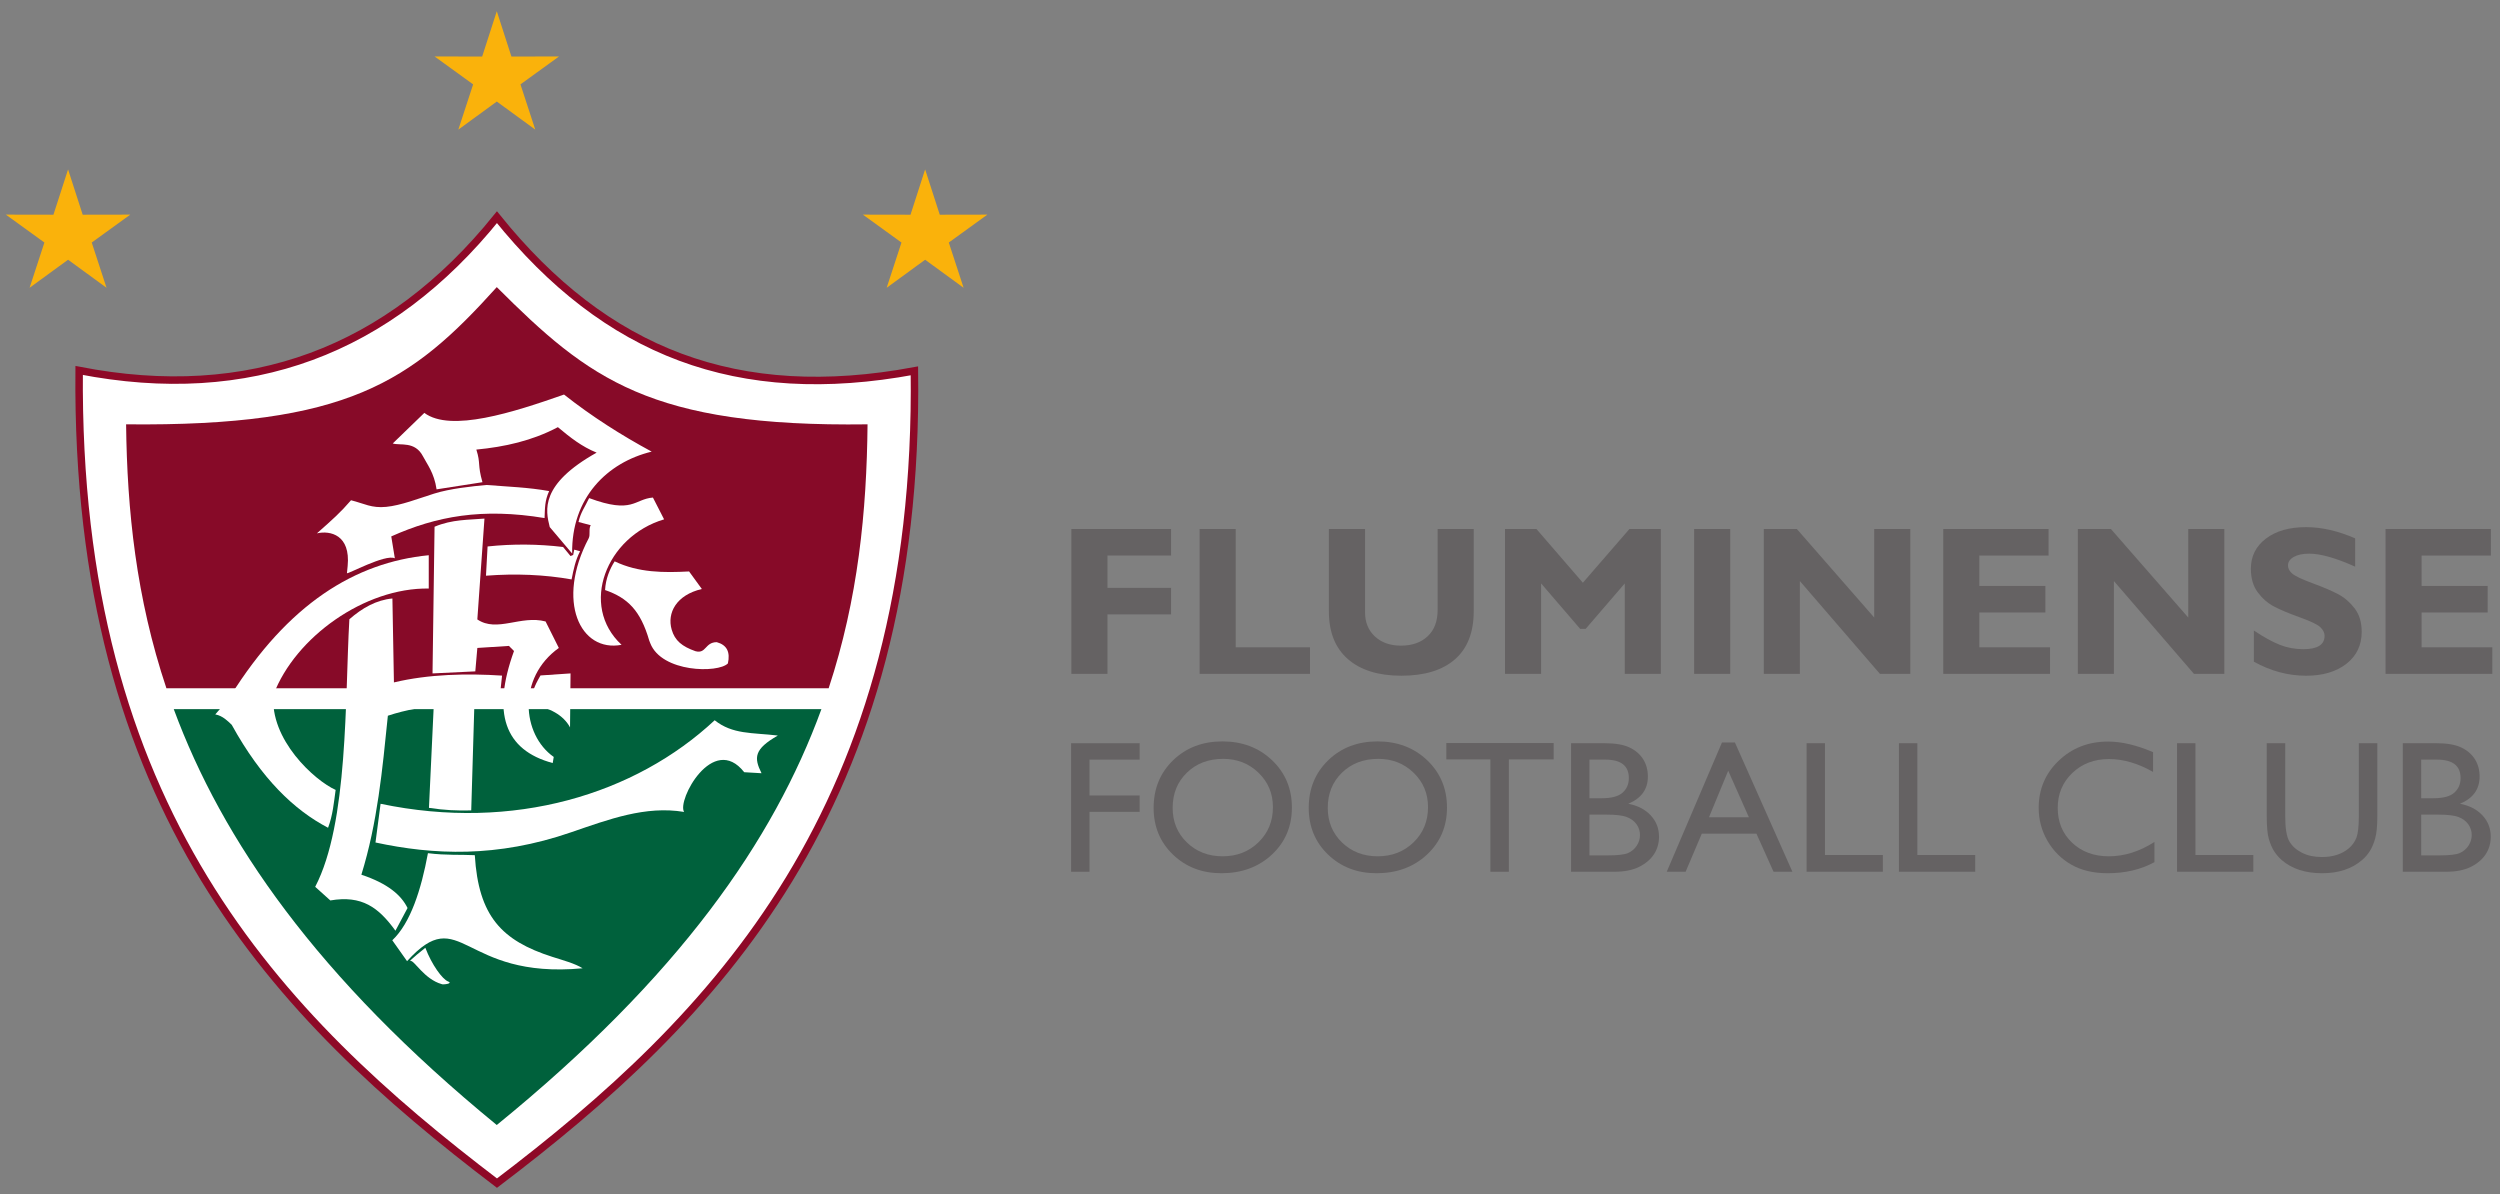 <?xml version="1.0" encoding="UTF-8" standalone="no"?>
<!-- Created with Inkscape (http://www.inkscape.org/) -->

<svg
   version="1.1"
   id="svg2"
   width="298.667"
   height="142.667"
   viewBox="0 0 298.667 142.667"
   sodipodi:docname="fluminense-football-club-seeklogo.eps"
   xmlns:inkscape="http://www.inkscape.org/namespaces/inkscape"
   xmlns:sodipodi="http://sodipodi.sourceforge.net/DTD/sodipodi-0.dtd"
   xmlns="http://www.w3.org/2000/svg"
   xmlns:svg="http://www.w3.org/2000/svg">
  <rect x="0" y="0" width="298.667" height="142.667" fill="#808080" stroke="none"/>
  <defs
     id="defs6" />
  <sodipodi:namedview
     id="namedview4"
     pagecolor="#ffffff"
     bordercolor="#000000"
     borderopacity="0.25"
     inkscape:showpageshadow="2"
     inkscape:pageopacity="0.0"
     inkscape:pagecheckerboard="0"
     inkscape:deskcolor="#d1d1d1" />
  <g
     id="g8"
     inkscape:groupmode="layer"
     inkscape:label="ink_ext_XXXXXX"
     transform="matrix(1.333,0,0,-1.333,0,142.667)">
    <g
       id="g10"
       transform="scale(0.1)">
      <path
         d="M 445.375,875.609 C 348.492,755.461 223.348,708.582 70.934,738.258 67.402,345.18 248.707,159.473 445.395,9.91 640.016,157.504 824.613,346.336 819.512,737.895 661.242,708.5 543.133,754.117 445.375,875.609"
         style="fill:#ffffff;fill-opacity:1;fill-rule:evenodd;stroke:none"
         id="path12" />
      <path
         d="M 445.375,875.609 C 348.492,755.461 223.348,708.582 70.934,738.258 67.402,345.18 248.707,159.473 445.395,9.91 640.016,157.504 824.613,346.336 819.512,737.895 661.242,708.5 543.133,754.117 445.375,875.609 Z"
         style="fill:none;stroke:#8e0927;stroke-width:6.705;stroke-linecap:butt;stroke-linejoin:miter;stroke-miterlimit:2.613;stroke-dasharray:none;stroke-opacity:1"
         id="path14" />
      <path
         d="M 736.172,434.719 C 693.285,317.141 608.551,194.91 445.215,62.008 283.758,194.223 199.074,317.375 155.723,434.719 h 580.449"
         style="fill:#00613c;fill-opacity:1;fill-rule:evenodd;stroke:none"
         id="path16" />
      <path
         d="m 113.016,689.977 c 198.57,-2.086 255.66,37.98 332.214,122.976 C 527.859,730.449 582.637,687.406 777.516,689.969 776.762,611.863 769.07,533.66 742.664,453.426 H 149.141 c -27.164,81.215 -35.246,159.699 -36.125,236.551"
         style="fill:#870a28;fill-opacity:1;fill-rule:evenodd;stroke:none"
         id="path18" />
      <path
         d="m 351.984,672.824 c 6.641,-2.086 19.918,2.403 27.145,-11.59 3.594,-6.968 9.992,-14.683 12.141,-29.527 l 41.117,6.395 c -4.621,16.179 -1.422,16.55 -5.485,29.238 25.426,2.437 50.09,7.918 73.09,20.098 11.266,-9.446 21.317,-17.36 34.719,-22.84 -50.984,-28.535 -45.793,-51.641 -42.027,-66.696 l 20.101,-23.754 c -0.816,49.856 31.305,81.68 71.266,91.364 -27.336,14.769 -53.68,31.519 -78.574,51.16 C 460.004,700.676 403.855,682.613 380.305,700.23 l -28.321,-27.406"
         style="fill:#ffffff;fill-opacity:1;fill-rule:evenodd;stroke:none"
         id="path20" />
      <path
         d="m 310.953,556.609 c -0.148,-1.558 34.418,17.446 42.906,13.293 l -3.195,19.629 c 40.359,18.074 81.512,25.731 137.391,16.43 0.379,8.824 0.074,15.367 4.105,24.191 -18.562,3.348 -37.125,3.957 -56.14,5.477 -13.235,-1.219 -32.731,-3.254 -47.012,-7.758 -14.285,-4.508 -29.75,-10.582 -42.906,-11.867 -13.161,-1.285 -19.477,2.887 -31.497,5.934 -9.886,-11.411 -15.671,-16.434 -30.582,-29.668 12.067,2.769 30.243,-1.454 27.555,-29.211 l -0.625,-6.45"
         style="fill:#ffffff;fill-opacity:1;fill-rule:evenodd;stroke:none"
         id="path22" />
      <path
         d="m 527.992,623.879 c 39.324,-14.609 40.266,-0.856 57.176,0.476 l 10.008,-19.535 c -51.871,-15.398 -76.16,-77.183 -38.117,-112.449 -37.075,-7.055 -59.079,39.16 -29.477,95.438 1.707,3.254 -0.219,8.453 1.84,11.769 l -10.961,2.86 c 1.906,8.578 5.719,13.343 9.531,21.441"
         style="fill:#ffffff;fill-opacity:1;fill-rule:evenodd;stroke:none"
         id="path24" />
      <path
         d="m 550.863,567.18 c -4.289,-6.672 -8.101,-15.723 -8.578,-25.731 20.231,-6.965 31.742,-18.301 39.555,-45.226 0.234,-0.821 0.629,-1.602 0.949,-2.426 10.242,-26.328 60.828,-27 69.566,-18.102 2.223,10.164 -0.796,16.516 -10.003,19.059 -10.645,-0.082 -9.375,-10.719 -19.063,-8.102 -11.91,4.196 -18.453,9.371 -21.328,19.371 -4.289,14.93 4.152,31.02 27.047,36.379 l -11.438,15.723 c -22.632,-1.191 -45.347,-1.191 -66.707,9.055"
         style="fill:#ffffff;fill-opacity:1;fill-rule:evenodd;stroke:none"
         id="path26" />
      <path
         d="m 519.891,576.234 -5.243,1.426 -0.953,-4.762 -2.382,-0.953 -6.668,8.102 c -22.555,2.695 -45.11,2.855 -67.661,0.476 l -1.433,-26.21 c 26.687,2.066 52.574,0.957 76.719,-3.333 1.746,8.895 3.492,17.309 7.621,25.254"
         style="fill:#ffffff;fill-opacity:1;fill-rule:evenodd;stroke:none"
         id="path28" />
      <path
         d="m 389.461,598.203 -1.824,-131.457 38.343,1.828 1.825,20.996 28.297,1.825 4.566,-4.563 c -20.086,-55.383 -8.523,-88.852 34.687,-100.418 l 0.915,5.477 c -28.606,20.082 -32.864,70.902 4.566,97.679 l -11.867,23.735 c -22.219,5.898 -43.52,-10.157 -61.164,1.824 l 6.386,90.375 c -13.996,-1.215 -28.906,-0.606 -44.73,-7.301"
         style="fill:#ffffff;fill-opacity:1;fill-rule:evenodd;stroke:none"
         id="path30" />
      <path
         d="m 341.082,349.898 -4.566,-34.691 c 51.922,-11.152 108.754,-13.82 175.273,9.129 33.777,11.566 66.641,24.039 101.328,18.258 -6.695,10.043 25.867,71.207 53.863,35.601 l 15.52,-0.914 c -7,14 -6.695,21.606 14.605,33.782 -23.433,2.738 -40.472,0.91 -56.601,13.691 -71.055,-66.266 -179.992,-99.887 -299.422,-74.856"
         style="fill:#ffffff;fill-opacity:1;fill-rule:evenodd;stroke:none"
         id="path32" />
      <path
         d="m 484.402,464.918 c -5.933,-10.34 -8.668,-16.574 -7.304,-26.93 14.91,-1.367 27.996,-8.668 33.777,-19.625 l 0.457,48.383 -26.93,-1.828"
         style="fill:#ffffff;fill-opacity:1;fill-rule:evenodd;stroke:none"
         id="path34" />
      <path
         d="m 388.656,436.027 -4.215,-89.781 c 14.071,-2.133 25.024,-2.586 37.887,-2.285 l 2.738,92.203 -36.41,-0.137"
         style="fill:#ffffff;fill-opacity:1;fill-rule:evenodd;stroke:none"
         id="path36" />
      <path
         d="m 383.531,305.625 c 16.02,-2.023 29.778,-1.191 41.992,-1.789 3.321,-54.555 23.918,-76.563 69.559,-91.145 9.156,-2.925 20.398,-5.957 27.066,-10.226 -108.941,-10.192 -108.648,59.949 -157.332,6.39 l -13.238,18.715 c 16.371,15.395 25.961,45.563 31.953,78.055"
         style="fill:#ffffff;fill-opacity:1;fill-rule:evenodd;stroke:none"
         id="path38" />
      <path
         d="m 384.254,572.668 c -66.039,-6.445 -126.195,-43.762 -177.762,-126.203 -4.015,-5.77 -12.074,-14.766 -13.574,-16.453 6.746,-1.168 11.652,-6.391 14.762,-9.332 26.683,-48.395 56.031,-76.442 86.336,-92.27 4.297,11.305 5.203,22.613 6.785,33.922 -18.77,8.367 -59.481,45.238 -55.637,85.492 19.453,51.34 81.649,95.895 139.09,94.989 v 29.855"
         style="fill:#ffffff;fill-opacity:1;fill-rule:evenodd;stroke:none"
         id="path40" />
      <path
         d="m 313.113,515.285 c 11.563,10.09 24.098,17.262 38.575,18.613 l 1.359,-75.222 c 31.207,7.465 65.699,8.144 96.906,6.094 l -2.598,-24.411 c -31.886,-0.679 -67.171,-0.679 -99.738,-11.535 -4.972,-48.851 -9.273,-95.668 -23.746,-142.484 23.75,-7.91 35.734,-18.317 41.387,-29.852 l -10.856,-20.355 c -15.152,20.918 -30.082,32.004 -58.351,27.137 l -13.567,12.214 c 29.852,57.223 26.555,168.336 30.629,239.801"
         style="fill:#ffffff;fill-opacity:1;fill-rule:evenodd;stroke:none"
         id="path42" />
      <path
         d="m 367.973,208.992 c 3.054,1.02 12.211,-16.285 27.82,-20.695 0.758,-0.719 10.859,0.367 5.766,2.375 -5.094,2.008 -14.614,14.945 -20.356,30.191 0,0 -16.281,-12.886 -13.23,-11.871"
         style="fill:#ffffff;fill-opacity:1;fill-rule:evenodd;stroke:none"
         id="path44" />
      <path
         d="m 1049.55,596.164 v -23.785 h -57.019 v -28.992 h 57.019 v -23.785 h -57.019 v -53.25 H 960.18 v 129.812 h 89.37"
         style="fill:#656263;fill-opacity:1;fill-rule:nonzero;stroke:none"
         id="path46" />
      <path
         d="m 1174.07,490.141 v -23.789 h -98.95 v 129.812 h 32.35 V 490.141 h 66.6"
         style="fill:#656263;fill-opacity:1;fill-rule:nonzero;stroke:none"
         id="path48" />
      <path
         d="m 1288.44,596.164 h 32.35 v -73.676 c 0,-18.965 -5.61,-33.332 -16.84,-43.136 -11.2,-9.766 -27.22,-14.684 -48.02,-14.684 -20.58,0 -36.54,4.98 -47.89,14.875 -11.39,9.93 -17.06,24.168 -17.06,42.754 v 73.867 h 32.41 v -74.629 c 0,-9.035 2.98,-16.269 8.88,-21.722 5.93,-5.458 13.67,-8.184 23.28,-8.184 9.99,0 17.95,2.789 23.91,8.371 6,5.551 8.98,13.48 8.98,23.789 v 72.375"
         style="fill:#656263;fill-opacity:1;fill-rule:nonzero;stroke:none"
         id="path50" />
      <path
         d="m 1418.6,548.02 41.74,48.144 h 28.13 V 466.352 h -32.32 v 81.035 l -35.04,-40.723 h -4.92 l -35.01,40.723 v -81.035 h -32.36 v 129.812 h 28.17 l 41.61,-48.144"
         style="fill:#656263;fill-opacity:1;fill-rule:nonzero;stroke:none"
         id="path52" />
      <path
         d="M 1550.67,596.164 V 466.352 h -32.35 v 129.812 h 32.35"
         style="fill:#656263;fill-opacity:1;fill-rule:nonzero;stroke:none"
         id="path54" />
      <path
         d="M 1712.07,596.164 V 466.352 h -27.25 l -71.73,83.16 v -83.16 h -32.32 v 129.812 h 29.62 l 69.33,-79.355 v 79.355 h 32.35"
         style="fill:#656263;fill-opacity:1;fill-rule:nonzero;stroke:none"
         id="path56" />
      <path
         d="m 1837.29,490.141 v -23.789 h -95.69 v 129.812 h 94.38 v -23.785 h -62.06 v -27.246 h 59.21 v -23.789 h -59.21 v -31.203 h 63.37"
         style="fill:#656263;fill-opacity:1;fill-rule:nonzero;stroke:none"
         id="path58" />
      <path
         d="M 1993.52,596.164 V 466.352 h -27.25 l -71.73,83.16 v -83.16 h -32.33 v 129.812 h 29.63 l 69.33,-79.355 v 79.355 h 32.35"
         style="fill:#656263;fill-opacity:1;fill-rule:nonzero;stroke:none"
         id="path60" />
      <path
         d="m 2110.74,587.789 v -25.371 c -17.22,7.742 -30.92,11.641 -41.13,11.641 -5.84,0 -10.47,-0.985 -13.9,-2.95 -3.45,-1.933 -5.16,-4.535 -5.16,-7.738 0,-2.508 1.23,-4.855 3.7,-7.074 2.48,-2.219 8.54,-5.106 18.12,-8.656 9.61,-3.524 17.28,-6.789 23.05,-9.836 5.78,-3.043 10.72,-7.325 14.91,-12.813 4.19,-5.515 6.28,-12.492 6.28,-20.933 0,-11.985 -4.57,-21.567 -13.7,-28.7 -9.14,-7.105 -21.19,-10.691 -36.09,-10.691 -16.12,0 -31.72,4.187 -46.85,12.562 v 27.973 c 8.69,-5.836 16.37,-10.086 23.06,-12.75 6.69,-2.664 13.76,-3.996 21.28,-3.996 12.69,0 19.03,3.996 19.03,11.988 0,2.727 -1.27,5.297 -3.8,7.707 -2.54,2.442 -8.66,5.36 -18.37,8.848 -9.67,3.457 -17.35,6.691 -23.03,9.645 -5.67,2.976 -10.56,7.23 -14.68,12.75 -4.12,5.515 -6.19,12.558 -6.19,21.183 0,11.133 4.51,20.141 13.48,26.992 8.98,6.852 21,10.274 36.07,10.274 13.86,0 28.51,-3.364 43.92,-10.055"
         style="fill:#656263;fill-opacity:1;fill-rule:nonzero;stroke:none"
         id="path62" />
      <path
         d="m 2233.68,490.141 v -23.789 h -95.7 v 129.812 h 94.4 v -23.785 h -62.08 v -27.246 h 59.22 v -23.789 h -59.22 v -31.203 h 63.38"
         style="fill:#656263;fill-opacity:1;fill-rule:nonzero;stroke:none"
         id="path64" />
      <path
         d="m 959.949,404.18 h 61.441 v -14.692 h -44.949 v -32.14 h 44.949 V 342.66 H 976.441 V 288.988 H 959.949 V 404.18"
         style="fill:#656263;fill-opacity:1;fill-rule:nonzero;stroke:none"
         id="path66" />
      <path
         d="m 1095.57,405.813 c 17.82,0 32.65,-5.629 44.5,-16.887 11.82,-11.285 17.76,-25.414 17.76,-42.383 0,-17 -5.99,-31.043 -17.93,-42.191 -11.96,-11.118 -27.04,-16.688 -45.22,-16.688 -17.37,0 -31.86,5.57 -43.43,16.688 -11.57,11.148 -17.34,25.105 -17.34,41.851 0,17.223 5.83,31.438 17.48,42.723 11.65,11.258 26.37,16.887 44.18,16.887 z m 0.65,-15.649 c -13.17,0 -24.03,-4.141 -32.5,-12.383 -8.5,-8.246 -12.76,-18.773 -12.76,-31.578 0,-12.41 4.26,-22.742 12.79,-30.988 8.52,-8.246 19.19,-12.379 32,-12.379 12.86,0 23.58,4.219 32.19,12.605 8.61,8.414 12.89,18.887 12.89,31.438 0,12.187 -4.28,22.457 -12.89,30.789 -8.61,8.332 -19.16,12.496 -31.72,12.496"
         style="fill:#656263;fill-opacity:1;fill-rule:nonzero;stroke:none"
         id="path68" />
      <path
         d="m 1234.58,405.813 c 17.81,0 32.65,-5.629 44.49,-16.887 11.82,-11.285 17.76,-25.414 17.76,-42.383 0,-17 -5.99,-31.043 -17.93,-42.191 -11.95,-11.118 -27.04,-16.688 -45.22,-16.688 -17.37,0 -31.86,5.57 -43.43,16.688 -11.57,11.148 -17.33,25.105 -17.33,41.851 0,17.223 5.82,31.438 17.47,42.723 11.66,11.258 26.37,16.887 44.19,16.887 z m 0.64,-15.649 c -13.17,0 -24.03,-4.141 -32.5,-12.383 -8.5,-8.246 -12.75,-18.773 -12.75,-31.578 0,-12.41 4.25,-22.742 12.78,-30.988 8.52,-8.246 19.19,-12.379 32,-12.379 12.86,0 23.58,4.219 32.2,12.605 8.6,8.414 12.88,18.887 12.88,31.438 0,12.187 -4.28,22.457 -12.88,30.789 -8.62,8.332 -19.17,12.496 -31.73,12.496"
         style="fill:#656263;fill-opacity:1;fill-rule:nonzero;stroke:none"
         id="path70" />
      <path
         d="m 1296.24,404.348 h 96.2 V 389.656 H 1352.3 V 288.988 h -16.57 v 100.668 h -39.49 v 14.692"
         style="fill:#656263;fill-opacity:1;fill-rule:nonzero;stroke:none"
         id="path72" />
      <path
         d="m 1447.04,288.988 h -39.01 V 404.18 h 30.17 c 9.51,0 16.94,-1.293 22.26,-3.828 5.35,-2.559 9.4,-6.079 12.22,-10.555 2.81,-4.504 4.19,-9.684 4.19,-15.563 0,-11.312 -5.85,-19.418 -17.57,-24.316 8.42,-1.605 15.12,-5.066 20.1,-10.383 4.98,-5.351 7.46,-11.711 7.46,-19.14 0,-5.883 -1.52,-11.118 -4.53,-15.731 -3.04,-4.617 -7.46,-8.391 -13.31,-11.316 -5.86,-2.899 -13.2,-4.36 -21.98,-4.36 z m -8.33,100.5 h -14.19 v -34.617 h 10.98 c 8.78,0 15.03,1.66 18.74,5.039 3.72,3.348 5.57,7.68 5.57,13.004 0,11.059 -7.03,16.574 -21.1,16.574 z m 1.24,-49.308 h -15.43 v -36.528 h 16.24 c 9.04,0 15.14,0.7 18.35,2.106 3.21,1.41 5.8,3.605 7.77,6.562 1.94,2.981 2.92,6.16 2.92,9.567 0,3.515 -1.04,6.726 -3.09,9.652 -2.08,2.902 -5.01,5.066 -8.78,6.5 -3.8,1.438 -9.8,2.141 -17.98,2.141"
         style="fill:#656263;fill-opacity:1;fill-rule:nonzero;stroke:none"
         id="path74" />
      <path
         d="m 1543.26,404.828 h 11.62 l 51.53,-115.84 h -16.91 l -15.34,34.137 h -48.97 l -14.49,-34.137 h -16.92 z m 24.15,-67.039 -18.55,41.738 -17.22,-41.738 z"
         style="fill:#656263;fill-opacity:1;fill-rule:nonzero;stroke:none"
         id="path76" />
      <path
         d="m 1619.11,404.18 h 16.49 V 303.988 h 51.86 v -15 h -68.35 V 404.18"
         style="fill:#656263;fill-opacity:1;fill-rule:nonzero;stroke:none"
         id="path78" />
      <path
         d="m 1701.88,404.18 h 16.49 V 303.988 h 51.87 v -15 h -68.36 V 404.18"
         style="fill:#656263;fill-opacity:1;fill-rule:nonzero;stroke:none"
         id="path80" />
      <path
         d="M 1930.86,315.695 V 297.57 c -12.11,-6.613 -26.06,-9.906 -41.91,-9.906 -12.86,0 -23.75,2.59 -32.73,7.77 -8.95,5.148 -16.04,12.269 -21.28,21.332 -5.21,9.089 -7.82,18.882 -7.82,29.437 0,16.774 5.97,30.875 17.93,42.301 11.96,11.426 26.7,17.168 44.24,17.168 12.1,0 25.52,-3.18 40.33,-9.484 v -17.731 c -13.48,7.684 -26.66,11.535 -39.51,11.535 -13.18,0 -24.15,-4.164 -32.85,-12.492 -8.72,-8.332 -13.08,-18.742 -13.08,-31.297 0,-12.637 4.3,-23.023 12.86,-31.156 8.58,-8.133 19.55,-12.211 32.89,-12.211 13.96,0 27.61,4.305 40.93,12.859"
         style="fill:#656263;fill-opacity:1;fill-rule:nonzero;stroke:none"
         id="path82" />
      <path
         d="m 1951.12,404.18 h 16.49 V 303.988 h 51.87 v -15 h -68.36 V 404.18"
         style="fill:#656263;fill-opacity:1;fill-rule:nonzero;stroke:none"
         id="path84" />
      <path
         d="m 2114.04,404.18 h 16.58 v -65.379 c 0,-8.863 -0.64,-15.535 -1.94,-20.039 -1.3,-4.532 -2.9,-8.274 -4.79,-11.258 -1.88,-3.008 -4.22,-5.684 -6.98,-8.047 -9.11,-7.855 -21.05,-11.793 -35.77,-11.793 -15,0 -27.04,3.91 -36.1,11.707 -2.76,2.418 -5.07,5.125 -6.99,8.133 -1.88,2.984 -3.46,6.672 -4.69,11.004 -1.24,4.336 -1.86,11.148 -1.86,20.433 v 65.239 h 16.58 v -65.379 c 0,-10.836 1.24,-18.379 3.71,-22.598 2.48,-4.25 6.25,-7.629 11.29,-10.187 5.06,-2.563 11.03,-3.832 17.9,-3.832 9.79,0 17.75,2.562 23.92,7.656 3.23,2.762 5.57,5.996 7.01,9.738 1.4,3.746 2.13,10.133 2.13,19.223 v 65.379"
         style="fill:#656263;fill-opacity:1;fill-rule:nonzero;stroke:none"
         id="path86" />
      <path
         d="m 2192.45,288.988 h -39 V 404.18 h 30.16 c 9.52,0 16.95,-1.293 22.27,-3.828 5.34,-2.559 9.4,-6.079 12.21,-10.555 2.82,-4.504 4.2,-9.684 4.2,-15.563 0,-11.312 -5.86,-19.418 -17.57,-24.316 8.42,-1.605 15.12,-5.066 20.1,-10.383 4.98,-5.351 7.45,-11.711 7.45,-19.14 0,-5.883 -1.52,-11.118 -4.52,-15.731 -3.04,-4.617 -7.46,-8.391 -13.32,-11.316 -5.85,-2.899 -13.2,-4.36 -21.98,-4.36 z m -8.33,100.5 h -14.18 v -34.617 h 10.97 c 8.79,0 15.03,1.66 18.75,5.039 3.71,3.348 5.57,7.68 5.57,13.004 0,11.059 -7.03,16.574 -21.11,16.574 z m 1.24,-49.308 h -15.42 v -36.528 h 16.24 c 9.03,0 15.14,0.7 18.35,2.106 3.2,1.41 5.79,3.605 7.76,6.562 1.94,2.981 2.93,6.16 2.93,9.567 0,3.515 -1.04,6.726 -3.09,9.652 -2.09,2.902 -5.02,5.066 -8.79,6.5 -3.79,1.438 -9.79,2.141 -17.98,2.141"
         style="fill:#656263;fill-opacity:1;fill-rule:nonzero;stroke:none"
         id="path88" />
      <path
         d="M 61,918.449 74.109,877.844 116.777,877.926 82.211,852.91 95.473,812.352 61,837.5 26.527,812.352 39.793,852.91 5.223,877.926 47.895,877.844 61,918.449"
         style="fill:#fab20b;fill-opacity:1;fill-rule:evenodd;stroke:none"
         id="path90" />
      <path
         d="m 445.25,1060.2 13.105,-40.61 42.672,0.09 -34.57,-25.02 13.262,-40.555 -34.469,25.149 -34.477,-25.149 13.266,40.555 -34.57,25.02 42.672,-0.09 13.109,40.61"
         style="fill:#fab20b;fill-opacity:1;fill-rule:evenodd;stroke:none"
         id="path92" />
      <path
         d="m 829.129,918.449 13.109,-40.605 42.672,0.082 -34.57,-25.016 13.262,-40.558 -34.473,25.148 -34.473,-25.148 13.266,40.558 -34.57,25.016 42.671,-0.082 13.106,40.605"
         style="fill:#fab20b;fill-opacity:1;fill-rule:evenodd;stroke:none"
         id="path94" />
    </g>
  </g>
</svg>
